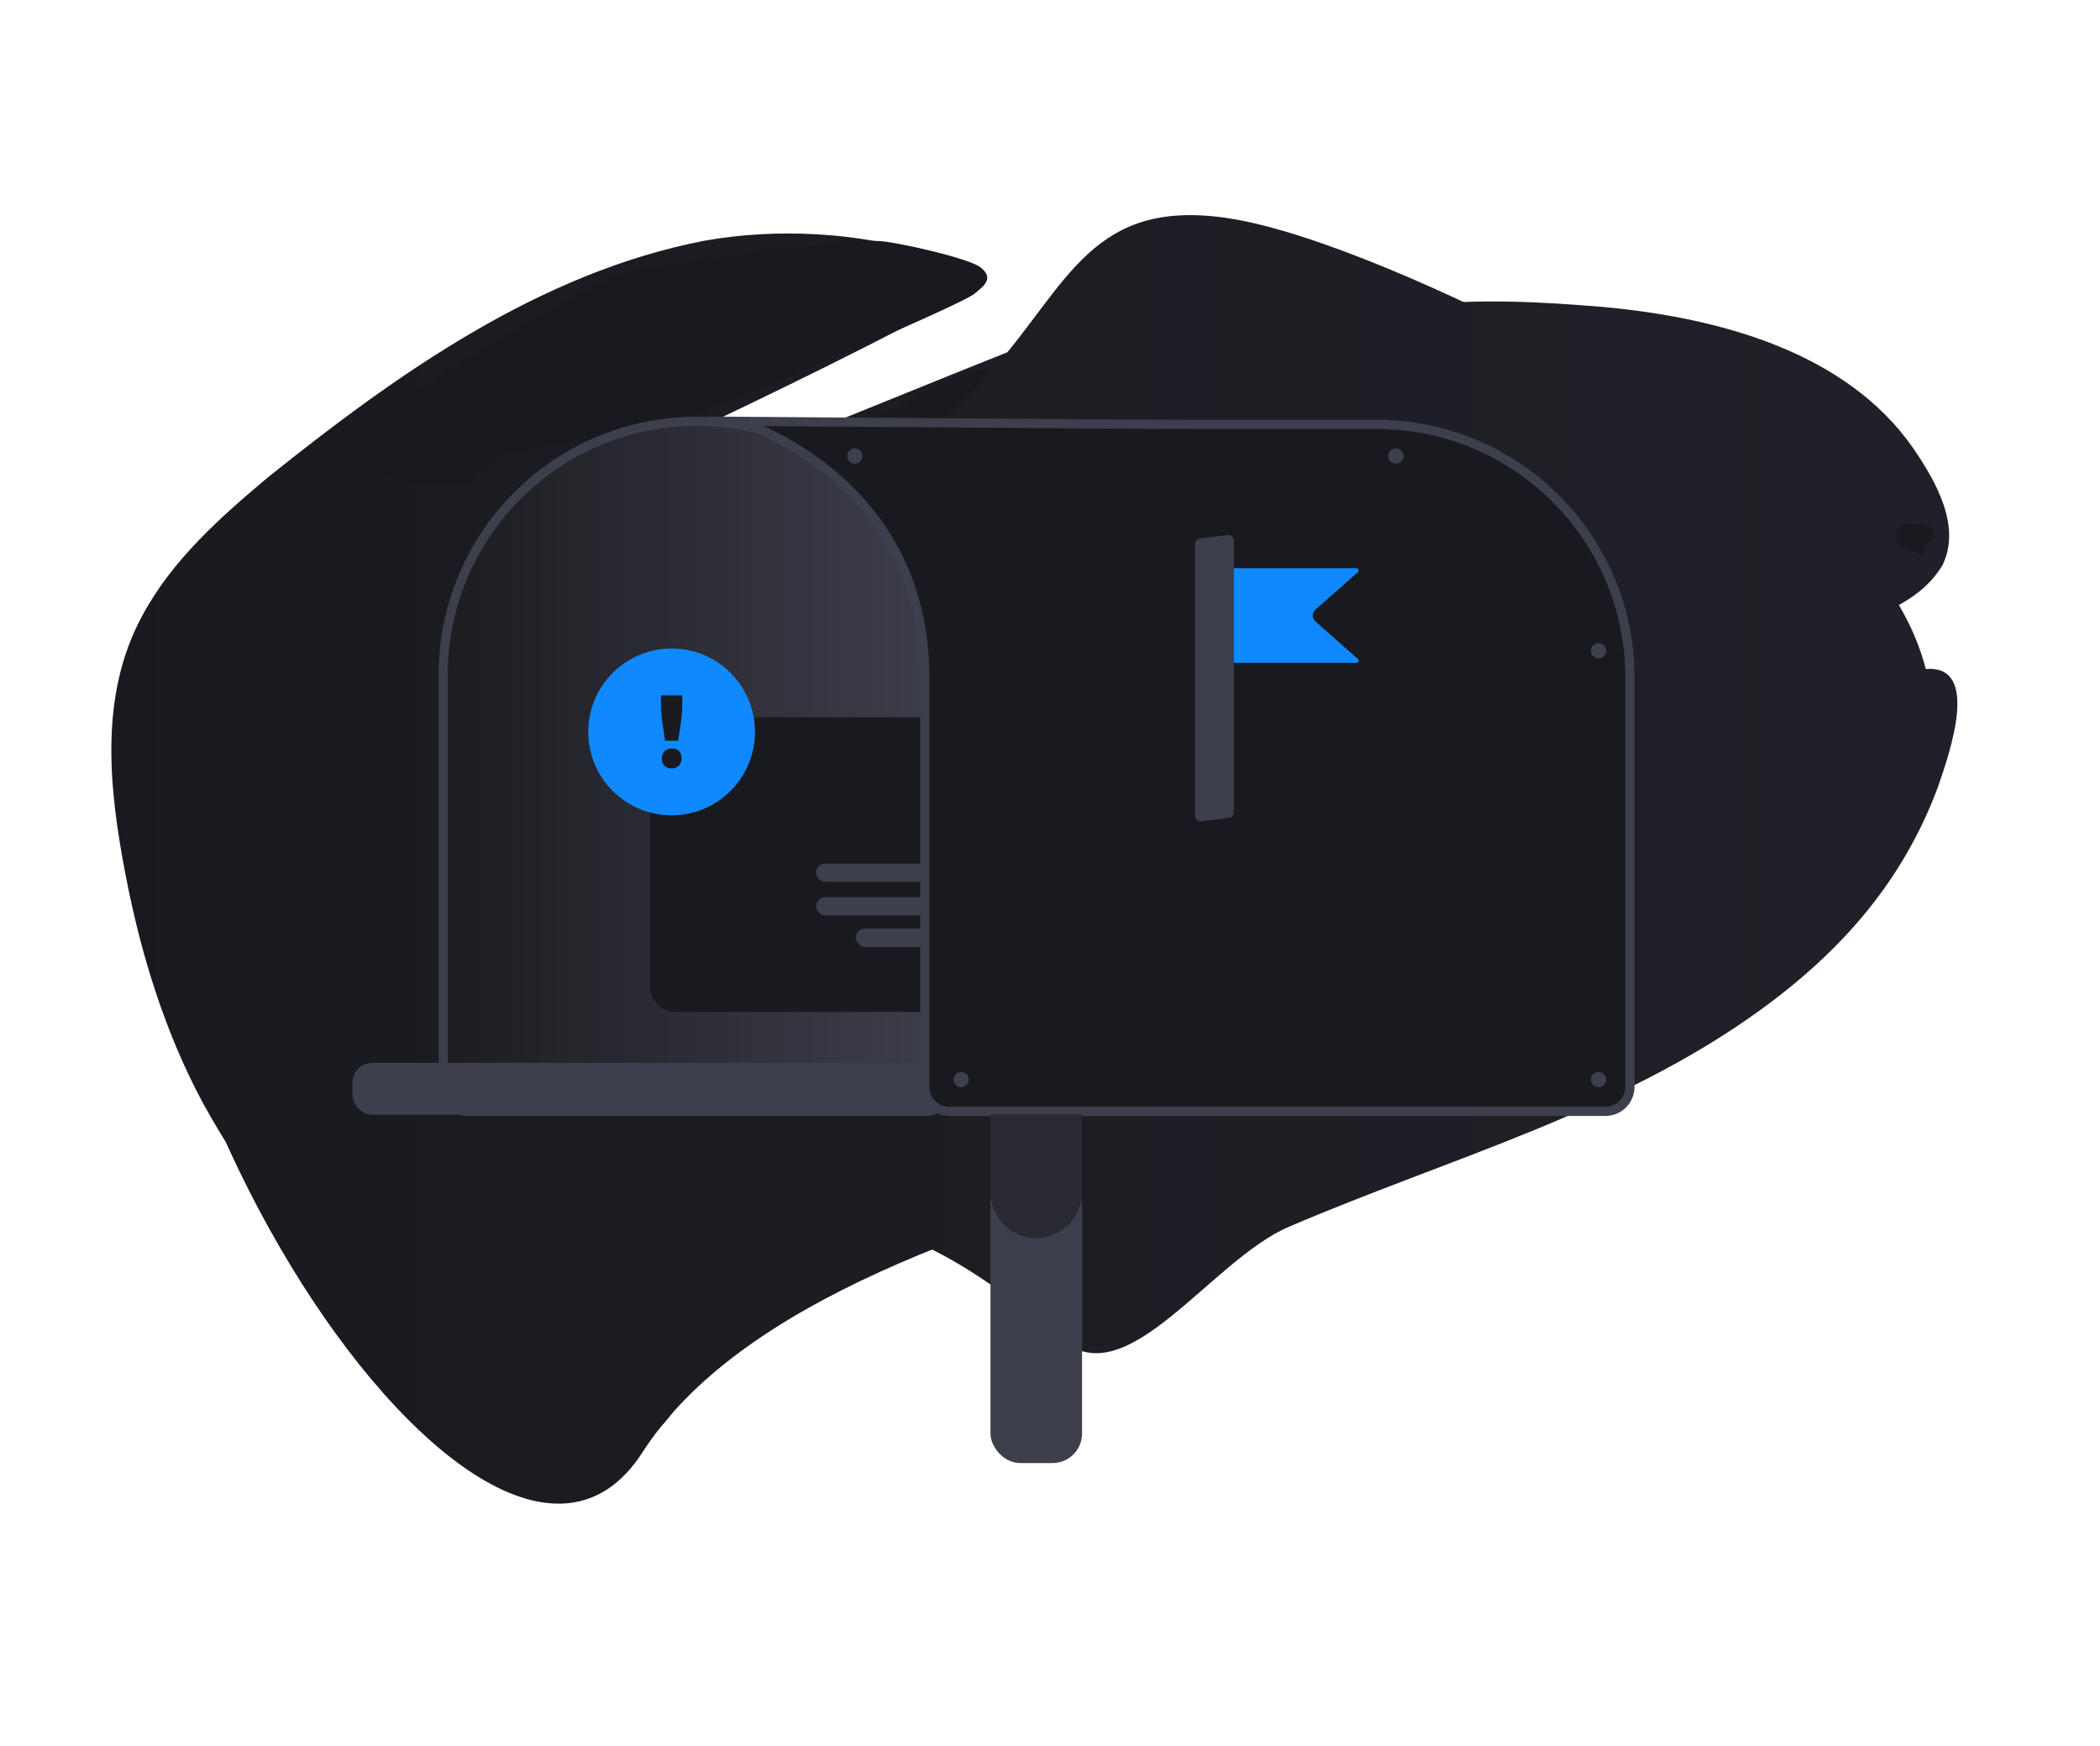 <?xml version="1.0" encoding="UTF-8"?><svg id="a" xmlns="http://www.w3.org/2000/svg" xmlns:xlink="http://www.w3.org/1999/xlink" viewBox="0 0 688 572"><defs><style>.f{fill:#191A1F;}.g{fill:url(#d);}.g,.h{stroke:#3e3f4c;stroke-miterlimit:10;stroke-width:3px;}.i,.j{fill-rule:evenodd;}.i,.k{fill:#f7f7f7;}.l{fill:#292a32;}.h,.m{fill:#191A1F;}.n,.j{fill:#3e3f4c;}.o{fill:#1089ff;}</style><linearGradient id="d" x1="145.216" y1="251" x2="311.216" y2="251" gradientUnits="userSpaceOnUse"><stop offset="0" stop-color="#1C1C21"/><stop offset="1" stop-color="#3e3f4c"/></linearGradient><filter id="shadow" filterUnits="userSpaceOnUse"><feOffset result="offset" dx="-9.455" dy="3.256" in="SourceAlpha"/><feGaussianBlur result="blur" stdDeviation="4.796"/><feFlood result="flood" flood-color="#191A1F" flood-opacity=".06"/><feComposite result="composite" operator="in" in2="blur"/><feBlend result="blend" in="SourceGraphic"/></filter></defs><linearGradient id="bg_1_" gradientUnits="userSpaceOnUse" x1="7.5" y1="308" x2="612.5" y2="308"><stop offset="0" stop-color="#191a1f"/><stop offset="1" stop-color="#202128"/></linearGradient><path id="b" fill="url(#bg_1_)" d="M408.028,305.154c7.849-5.669,20.412-10.829,43.358-22.451,38.992-19.286,90.2-44.534,130.942-64.677,6.664-3.285,12.993-6.423,19.521-9.642,16.675-8.826,27.274-11.476,34.514-23.206,6.18-12.561-1.754-26.938-9.428-38.196-21.932-31.725-63.798-42.996-101.905-46.458-20.376-1.694-41.223-2.831-61.229-.347-13.557,1.766-26.209,5.999-39.511,11.24-42.674,17.112-94.854,40.234-137.184,54.772-12.168,4.075-8.613,1.433-3.099-1.588,26.956-14.462,63.844-31.392,92.972-46.64,4.761-2.636,8.834-4.808,12.76-7.958,11.405-9.275-8.722-9.762-19.917-7.799-9.946,1.507-19.468,5.085-28.878,8.847-77.011,30.425-200.195,82.168-257.084,103.304-1.434.306-1.676.034-.683-.833,1.034-.904,3.418-2.461,7.081-4.61,65.888-36.259,139.139-67.131,205.966-101.801,10.694-5.959,33.24-15.652,8.578-23.769-23.18-7.21-49.752-8.787-73.881-4.527-53.928,10.38-100.693,43.503-143.17,77.547-15.755,13.196-31.496,27.206-41.224,45.453-14.064,26.003-10.904,56.249-5.313,85.125,4.996,25.818,12.828,51.208,25.326,74.462,26.87,48.627,72.073,95.914,125.539,112.303,55.099,17.531,28.922-142.704,155.991-34.769,21.249,18.049,48.674-26.208,74.16-37.113,51.984-22.289,108.306-37.44,154.722-71.193,14.499-10.504,27.861-22.803,38.517-37.127,8.206-10.987,14.819-23.185,19.518-35.99,4.024-11.636,13.398-38.986-3.229-38.433-6.332.3-13.026,3.113-19.294,5.503-16.192,6.547-38.375,15.796-56.612,23.333-40.369,16.712-90.03,37.386-129.083,51.672-5.435,1.954-11.758,4.216-16.959,5.531-1.2.268-1.797.285-1.783.046l.001-.01Z"/><g id="c"><path fill="url(#bg_1_)" d="M251.913,161.226c33.7-6.317,50.233-14.318,72.989-39.812,25.191-28.222,32.705-57.213,78.629-49.765,51.73,8.39,180.72,76.031,212.663,117.778,30.933,40.426,18.019,91.934-18.911,123.086-67.783,57.178-323.284,64.488-386.841,163.23C157.678,557.716,7.173,317.636,56.17,213.313c36.78-78.312,127.693-39.332,195.743-52.088Z"/><path class="f" d="M288.076,78.947c5.335.222,29.513,5.651,33.177,8.626,4.373,3.551,1.433,5.858-1.991,8.626-5.543,4.482-97.186,42.989-107.493,45.784-13.935,3.779-35.651,2.999-47.111,7.299-1.867.701-14.706,8.393-9.29,9.953-11.827-2.06-24.207,2.592-33.509-6.967-3.029-6.999,7.205-17.827,12.275-22.228,7.982-6.929,58.454-36.429,68.344-39.812,12.985-4.441,71.408-11.871,85.596-11.28Z"/><path class="f" d="M324.902,121.414c-22.756,25.495-39.289,33.495-72.989,39.812.263-1.645-.371-4.181,0-5.64,1.829-7.192,33.141-18.081,40.807-21.565,10.134-4.605,20.509-13.794,32.181-12.607Z"/><path class="m" d="M623.162,171.842c1.822-.707,9.148-.277,10.285,1.659,1.766,3.007-4.77,4.627-2.986,8.958-4.343-2.929-11.204-1.985-8.958-8.958.542-.354,1.211-1.485,1.659-1.659Z"/></g><path class="g" d="M228.215,138h0c45.809,0,83,37.191,83,83v135c0,4.415-3.585,8-8,8h-150c-4.415,0-8-3.585-8-8v-135c0-45.809,37.191-83,83-83Z"/><rect class="n" x="115.471" y="348.113" width="191.053" height="17" rx="6.5" ry="6.5"/><rect class="m" x="212.917" y="234.923" width="140.449" height="96.516" rx="8" ry="8"/><rect class="n" x="267.372" y="293.846" width="40.628" height="6" rx="3" ry="3"/><rect class="n" x="280.372" y="304.144" width="33.314" height="6" rx="3" ry="3"/><rect class="n" x="267.372" y="282.846" width="40.628" height="6" rx="3" ry="3"/><g id="e"><path class="h"  d="M451,139h-57.987l-29.818-.107-121.195-.893s61,18,61,84v134c0,4.418,3.582,8,8,8h215c4.418,0,8-3.582,8-8v-134c0-45.84-37.16-83-83-83Z"/><path class="o" d="M445.031,215.985c.27.616-.065,1.12-.745,1.12h-40.162v-31h40.115c.706,0,1.053.523.773,1.163l-14.038,12.394c-1.169,1.032-1.17,2.855-.002,3.888l14.059,12.435Z"/></g><rect class="n" x="324.5" y="384.187" width="30" height="95" rx="9.651" ry="9.651"/><path class="l" d="M324.5,365.007h30v25.5c0,8.279-6.721,15-15,15h-0c-8.279,0-15-6.721-15-15v-25.5h0Z"/><path class="j" d="M393.422,269.052l8.929-1.172c1.048,0,1.898-.912,1.898-2.038v-88.604c0-1.125-.85-2.038-1.898-2.038l-8.929,1.172c-1.048,0-1.898.912-1.898,2.038v88.604c0,1.125.85,2.038,1.898,2.038Z"/><circle class="n" cx="523.704" cy="353.613" r="2.5"/><circle class="n" cx="314.905" cy="353.613" r="2.5"/><circle class="n" cx="280.063" cy="149.369" r="2.5"/><circle class="n" cx="457.331" cy="149.369" r="2.5"/><circle class="n" cx="523.704" cy="213.13" r="2.5"/><circle class="o" cx="220.033" cy="239.721" r="27.312"/><path class="m" d="M217.907,242.616c-.196-1.286-.404-2.617-.622-3.99-.218-1.374-.398-2.742-.54-4.105-.142-1.363-.213-2.688-.213-3.975v-2.781h7v2.781c0,1.287-.071,2.612-.213,3.975-.142,1.363-.322,2.731-.54,4.105-.218,1.374-.425,2.704-.622,3.99h-4.253ZM220.066,251.677c-1.025,0-1.821-.284-2.388-.851-.567-.567-.851-1.374-.851-2.421,0-.959.299-1.745.9-2.355.599-.611,1.379-.916,2.339-.916,1.025,0,1.821.284,2.388.851.567.567.851,1.374.851,2.421,0,.96-.3,1.745-.899,2.356-.6.61-1.379.916-2.339.916Z"/></svg>